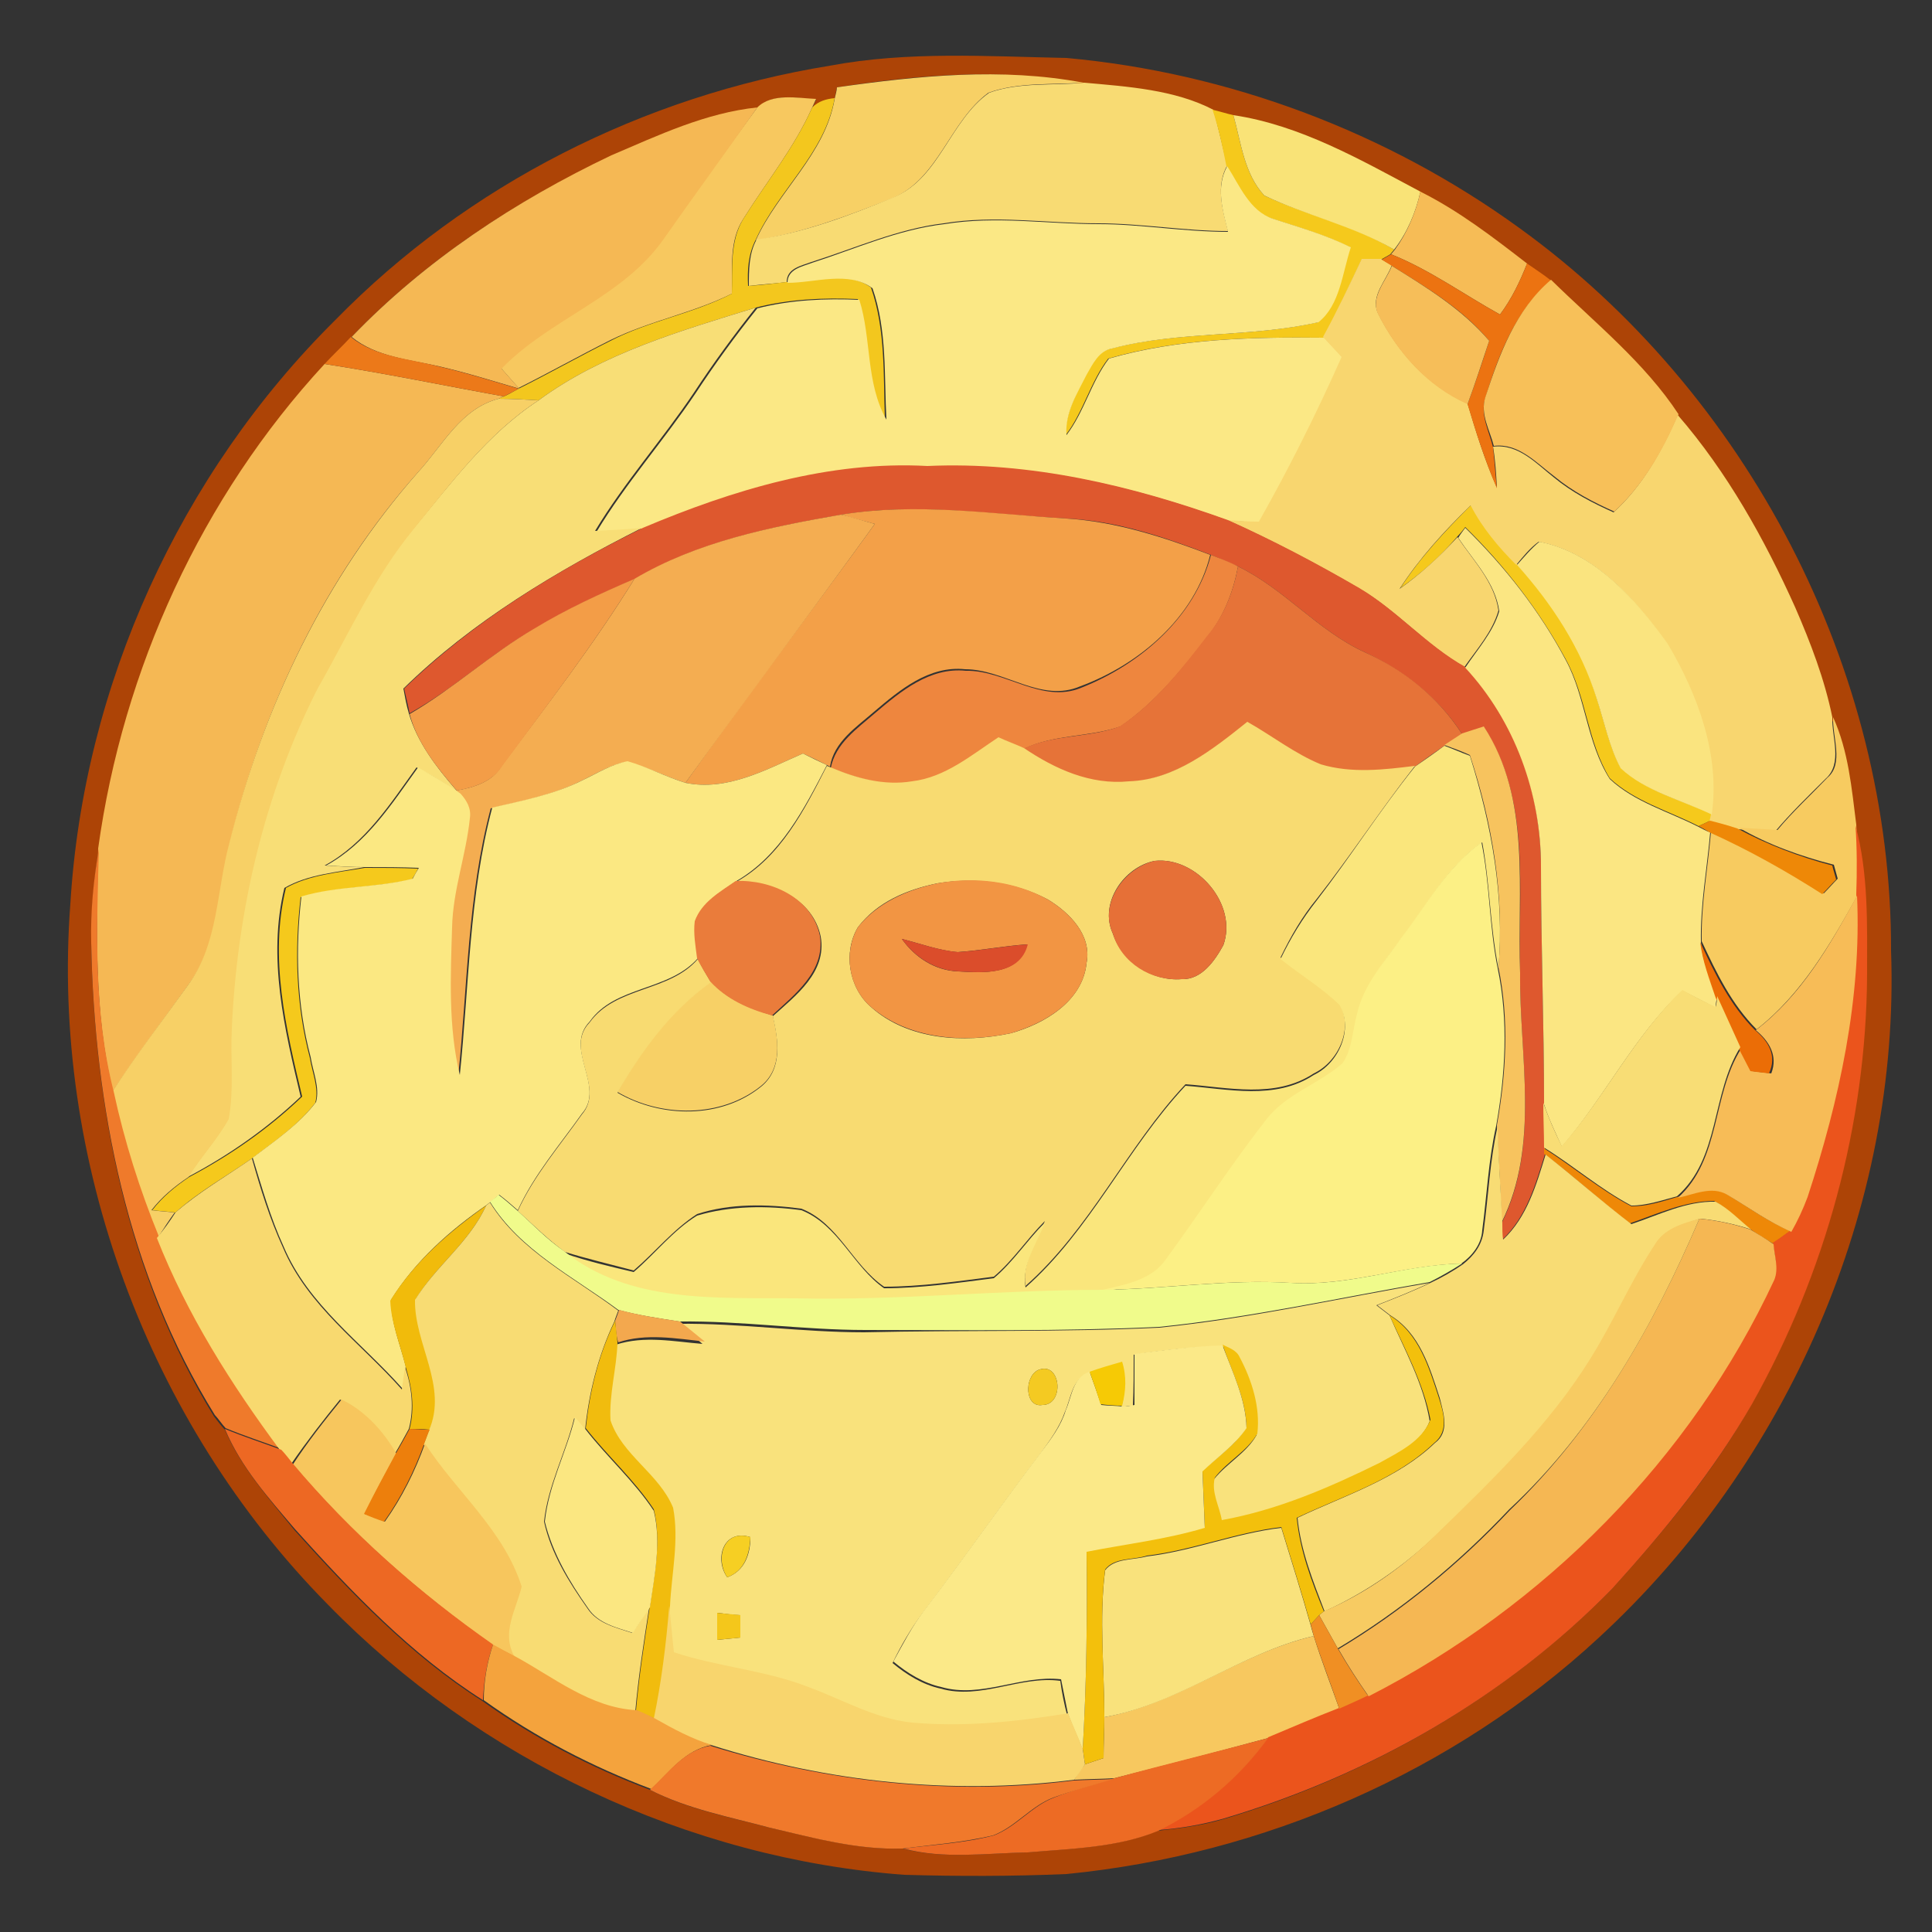 <?xml version="1.0" encoding="utf-8"?>
<!-- Generator: Adobe Illustrator 26.0.3, SVG Export Plug-In . SVG Version: 6.00 Build 0)  -->
<svg version="1.1" id="Layer_1" xmlns="http://www.w3.org/2000/svg" xmlns:xlink="http://www.w3.org/1999/xlink" x="0px" y="0px"
	 viewBox="0 0 250 250" style="enable-background:new 0 0 250 250;" xml:space="preserve">
<rect x="0" y="0" width="250" height="250" fill="#333333" stroke="none"/>
<style type="text/css">
	.st0{fill:#AD4406;}
	.st1{fill:#F7D065;}
	.st2{fill:#F8DB73;}
	.st3{fill:#F7C85F;}
	.st4{fill:#F3C71E;}
	.st5{fill:#F5B854;}
	.st6{fill:#F5C91C;}
	.st7{fill:#F9E377;}
	.st8{fill:#FBE885;}
	.st9{fill:#F6BC56;}
	.st10{fill:#F8D66F;}
	.st11{fill:#EC7311;}
	.st12{fill:#F6BE59;}
	.st13{fill:#F7C059;}
	.st14{fill:#F8DE76;}
	.st15{fill:#EC7919;}
	.st16{fill:#F7D066;}
	.st17{fill:#DE582E;}
	.st18{fill:#F3A048;}
	.st19{fill:#F4AD51;}
	.st20{fill:#FBE682;}
	.st21{fill:#FAE47F;}
	.st22{fill:#EE863E;}
	.st23{fill:#E67338;}
	.st24{fill:#F39D47;}
	.st25{fill:#F8DB71;}
	.st26{fill:#F7CB60;}
	.st27{fill:#F7C35E;}
	.st28{fill:#FBE882;}
	.st29{fill:#FAE67C;}
	.st30{fill:#EE8807;}
	.st31{fill:#EB541C;}
	.st32{fill:#FCF085;}
	.st33{fill:#EF7A2B;}
	.st34{fill:#E67037;}
	.st35{fill:#EA7C3B;}
	.st36{fill:#F29543;}
	.st37{fill:#F7BC57;}
	.st38{fill:#DB4D2B;}
	.st39{fill:#EB6D06;}
	.st40{fill:#F8DD75;}
	.st41{fill:#F8DC74;}
	.st42{fill:#F8D96F;}
	.st43{fill:#F0FB8B;}
	.st44{fill:#F1BB0B;}
	.st45{fill:#F8DC73;}
	.st46{fill:#F5B753;}
	.st47{fill:#F7CB62;}
	.st48{fill:#F9E27C;}
	.st49{fill:#F3A84E;}
	.st50{fill:#F3C00C;}
	.st51{fill:#F1BC0E;}
	.st52{fill:#FBE988;}
	.st53{fill:#F6CA05;}
	.st54{fill:#F4CA22;}
	.st55{fill:#F7C65D;}
	.st56{fill:#FBE781;}
	.st57{fill:#ED7F0C;}
	.st58{fill:#ED6823;}
	.st59{fill:#F6CF23;}
	.st60{fill:#F8D56D;}
	.st61{fill:#F4C71B;}
	.st62{fill:#F08F23;}
	.st63{fill:#F4A33D;}
	.st64{fill:#ED6B24;}
	.st65{fill:#F0792B;}
</style>
<g id="_x23_ad4406ff">
	<path class="st0" d="M107.4,8.5c10.1-1.9,20.4-1.2,30.6-1c21,1.9,41.5,9.6,58.6,22c29.5,21.3,48.2,57.1,48.1,93.5
		c1.2,33.3-13.4,66.4-37.8,88.9c-18.8,17.4-43.4,28.1-68.9,30.6c-7,0.3-14,0.3-21,0.1c-28-2.1-55-14.9-74.6-35
		C19.1,184,6.6,150.1,9.1,117c1.7-28.3,14.2-55.7,34.3-75.6C60.5,23.9,83.3,12.4,107.4,8.5 M108.3,11.3c-0.1,0.4-0.2,1.1-0.3,1.5
		c-1.1,0.1-2.1,0.4-2.9,1.2l0.5-1.1c-2.5-0.2-5.7-0.9-7.6,1.1c-6.6,0.8-12.8,3.7-18.9,6.2C66.7,26,55,33.7,45.5,43.6
		c-1.1,1.2-2.3,2.3-3.4,3.5c-15.9,17.2-26.1,39.5-29.3,62.8c-0.7,4-1,8.1-1,12.2c0.4,21.3,4.7,43,15.9,61.2c0.3,0.4,1,1.3,1.4,1.7
		c2.1,4.9,5.7,8.9,9,13c7.3,8.1,15,16.2,24.3,22.1c6.7,4.8,14,8.6,21.7,11.5c4.8,2.5,10.2,3.5,15.5,4.9c5.7,1.3,11.4,2.9,17.2,2.7
		c5.2,1.4,10.8,0.6,16.1,0.5c5.6-0.5,11.6-0.6,16.9-2.8c2.9-0.3,5.8-0.7,8.5-1.5c18.8-5.6,36.4-15.7,50.2-29.7
		c6.7-7.4,13.2-15.2,18.1-23.9c9.5-16.9,14.8-36.2,14.9-55.6c0-6.4,0.1-13-1.5-19.3c-0.6-4.7-1-9.6-3-13.9
		c-0.9-4.9-2.7-9.6-4.8-14.2c-4-8.9-8.8-17.5-15.2-24.9c-4.4-6.7-10.8-11.8-16.5-17.4c-1-0.7-2.1-1.5-3.1-2.2
		c-4.4-3.4-8.8-6.8-13.8-9.3c-7.6-4.1-15.5-8.6-24.2-9.9c-0.9-0.2-1.8-0.4-2.7-0.7c-5-2.6-11.1-3-16.7-3.5
		C129.7,8.7,118.8,9.7,108.3,11.3z"/>
</g>
<g id="_x23_f7d065ff">
	<path class="st1" d="M108.3,11.3c10.5-1.5,21.3-2.6,31.9-0.6c-4.1,0.3-8.4-0.1-12.3,1.3c-5,3.7-6.4,11-12.3,13.6
		c-5.8,2.3-11.6,4.5-17.8,5.5c2.9-6.4,9-11.2,10.2-18.3C108.1,12.4,108.3,11.6,108.3,11.3z"/>
</g>
<g id="_x23_f8db73ff">
	<path class="st2" d="M128,12c3.9-1.4,8.2-0.9,12.3-1.3c5.6,0.5,11.7,0.9,16.7,3.5c0.7,2.4,1.2,4.8,1.8,7.2
		c-1.5,2.7-0.6,5.7,0.1,8.5c-5.6,0-11.2-1-16.8-1c-6.7,0-13.4-1.1-20,0c-5.9,0.7-11.4,3.2-17.1,5c-1.3,0.5-3.2,0.8-3.2,2.6
		c-1.6,0.2-3.3,0.3-4.9,0.5c0-2,0-4.2,1-6c6.2-0.9,12-3.1,17.8-5.5C121.6,23,122.9,15.6,128,12z"/>
</g>
<g id="_x23_f7c85fff">
	<path class="st3" d="M98,13.9c1.9-1.9,5.2-1.2,7.6-1.1l-0.5,1.1c-2.3,5.2-5.9,9.6-8.9,14.4c-1.9,2.9-1.4,6.4-1.5,9.7
		C89.7,40.5,84.1,41.5,79,44c-4,2-7.9,4.2-11.9,6.2c-0.8-0.9-1.5-1.7-2.3-2.6c6.3-6.5,15.7-9.2,21-16.8C89.8,25.2,93.9,19.5,98,13.9
		z"/>
	<path class="st3" d="M142.9,222.2c9.7-1.8,17.6-8.3,27.1-10.5c1,3.2,2.2,6.3,3.3,9.4c-3.1,1.3-6.2,2.5-9.2,3.8
		c-6.6,1.8-13.2,3.5-19.9,5.2c-1.7,0.1-3.5,0.1-5.2,0.2c0.3-0.5,1-1.5,1.4-2c0.6-0.2,1.8-0.6,2.4-0.8
		C142.8,225.7,142.9,223.9,142.9,222.2z"/>
</g>
<g id="_x23_f3c71eff">
	<path class="st4" d="M105.1,13.9c0.8-0.8,1.8-1.1,2.9-1.2c-1.2,7.1-7.3,11.9-10.2,18.3c-1,1.9-1.1,4-1,6c1.6-0.1,3.3-0.3,4.9-0.5
		c3.6,0,7.9-1.6,11,0.7c1.9,5.4,1.6,11.3,1.8,17c-2.7-4.7-1.9-10.4-3.5-15.5c-4.4-0.2-8.9,0-13.2,1.1c-9.7,3-19.8,5.9-28.1,12
		c-1.7-0.1-3.5-0.2-5.2-0.2l0.7-0.3c0.5-0.2,1.5-0.8,1.9-1c4-2,7.9-4.2,11.9-6.2c5-2.6,10.7-3.5,15.7-6.1c0.1-3.2-0.3-6.8,1.5-9.7
		C99.2,23.5,102.8,19.1,105.1,13.9z"/>
</g>
<g id="_x23_f5b854ff">
	<path class="st5" d="M79.1,20.1c6.1-2.6,12.2-5.5,18.9-6.2c-4,5.7-8.1,11.3-12.1,17c-5.3,7.6-14.7,10.3-21,16.8
		c0.8,0.9,1.5,1.7,2.3,2.6c-3.4-1-6.9-2.1-10.4-2.9c-3.9-0.9-8.1-1.2-11.3-3.8C55,33.7,66.7,26,79.1,20.1z"/>
	<path class="st5" d="M42,47.1c7.8,1.2,15.5,2.8,23.2,4.2l-0.7,0.3c-4.9,1.3-7.2,6-10.4,9.5c-12,13.5-20,30.3-24.3,47.8
		c-1.7,6.2-1.4,13.2-5.4,18.5c-3.3,4.6-6.7,9.1-9.8,13.8c-2.5-10.3-2.1-21-1.9-31.4C15.9,86.6,26.1,64.3,42,47.1z"/>
</g>
<g id="_x23_f5c91cff">
	<path class="st6" d="M156.9,14.2c0.9,0.2,1.8,0.5,2.7,0.7c1,3.6,1.4,7.6,4,10.4c5.5,2.6,11.6,3.8,16.8,7l-0.5,0.6
		c-0.3,0.2-0.9,0.5-1.2,0.7c-0.8,0-1.7,0-2.5,0c-1.6,3.4-3.2,6.8-4.9,10.1c-9.3-0.1-18.9,0.1-27.9,2.7c-2.3,3-3.2,6.9-5.5,9.9
		c-0.1-2.8,1.4-5.4,2.6-7.8c0.8-1.4,1.6-3.1,3.3-3.4c8.7-2.3,18-1.4,26.7-3.4c2.8-2.3,3.1-6.4,4.2-9.7c-3.2-1.6-6.7-2.6-10.1-3.7
		c-3.1-1-4.4-4.3-5.9-6.8C158.2,19,157.7,16.6,156.9,14.2z"/>
	<path class="st6" d="M181.2,76.1c2.6-4,5.8-7.4,9.2-10.8c1.5,2.9,3.6,5.4,5.9,7.7c4.6,5,8.4,10.8,10.3,17.3c1,3,1.6,6.2,3.1,9
		c3.3,3.1,7.8,4.2,11.8,6l-0.2,0.9c-0.4,0.2-1.1,0.5-1.5,0.7c-3.9-2-8.3-3.2-11.5-6.2c-2.9-4.7-3-10.5-5.7-15.4
		c-3.4-6.3-7.9-12.1-13-17.1c-0.2,0.3-0.7,0.9-1,1.2C186.4,72,183.9,74.2,181.2,76.1z"/>
	<path class="st6" d="M47.2,112.3c2.3,0,4.6,0,6.9,0.1c-0.2,0.4-0.6,1.1-0.8,1.4c-4.7,1.1-9.7,0.9-14.4,2.3
		c-0.8,6.9-0.6,14,1.2,20.8c0.3,1.9,1.2,3.9,0.7,5.8c-2.2,2.9-5.3,5-8.2,7.2c-3.3,2.3-6.9,4.3-9.9,7c-0.7-0.1-2.2-0.2-3-0.3
		c1.3-1.7,3-3.1,4.8-4.3c5.3-2.8,10.2-6.2,14.6-10.4c-2.1-8.8-4.3-18-2.1-27C40,113.2,43.8,112.9,47.2,112.3z"/>
</g>
<g id="_x23_f9e377ff">
	<path class="st7" d="M159.6,14.9c8.7,1.3,16.5,5.8,24.2,9.9c-0.6,2.7-1.7,5.3-3.4,7.5c-5.3-3.1-11.4-4.4-16.8-7
		C161,22.5,160.6,18.5,159.6,14.9z"/>
</g>
<g id="_x23_fbe885ff">
	<path class="st8" d="M158.9,30c-0.7-2.8-1.6-5.8-0.1-8.5c1.6,2.5,2.9,5.8,5.9,6.8c3.4,1.1,6.9,2.1,10.1,3.7
		c-1.1,3.3-1.4,7.5-4.2,9.7c-8.8,2-18,1.1-26.7,3.4c-1.7,0.3-2.5,2-3.3,3.4c-1.2,2.4-2.8,4.9-2.6,7.8c2.3-3,3.2-6.9,5.5-9.9
		c9-2.6,18.6-2.8,27.9-2.7c0.8,0.9,1.6,1.7,2.4,2.6c-3.3,7.2-6.8,14.4-10.7,21.3c-1.4-0.1-2.7-0.1-4.1-0.2
		c-12.4-4.5-25.6-7.6-38.9-7c-12.8-0.7-25.2,3.1-36.8,8c-2,0.2-4.1,0.3-6.1,0.4c3.8-6.3,8.7-11.8,12.8-17.9c2.5-3.8,5.2-7.5,8-11
		c4.3-1.1,8.8-1.3,13.2-1.1c1.6,5.1,0.8,10.7,3.5,15.5c-0.3-5.6,0.1-11.6-1.8-17c-3.1-2.3-7.4-0.7-11-0.7c0-1.8,1.9-2.1,3.2-2.6
		c5.6-1.8,11.1-4.3,17.1-5c6.7-1.1,13.3,0,20,0C147.6,29,153.2,30,158.9,30z"/>
</g>
<g id="_x23_f6bc56ff">
	<path class="st9" d="M183.8,24.8c5,2.5,9.4,5.9,13.8,9.3c-0.9,2.3-2,4.6-3.5,6.6c-4.7-2.6-9.1-5.8-14.1-7.8l0.5-0.6
		C182.1,30.1,183.2,27.5,183.8,24.8z"/>
</g>
<g id="_x23_f8d66fff">
	<path class="st10" d="M176.2,33.5c0.8,0,1.7,0,2.5,0c0.3,0.2,1,0.6,1.4,0.8c-0.7,2-2.8,4-1.8,6.2c2.5,5,6.4,9.4,11.6,11.7
		c1.1,3.7,2.2,7.3,3.8,10.9c-0.1-1.8-0.2-3.5-0.5-5.3c3.3-0.4,5.6,2.2,7.9,4c2.3,1.9,5,3.3,7.7,4.5c3.8-3.5,6.2-7.9,8.3-12.6
		c6.4,7.4,11.2,16,15.2,24.9c2,4.6,3.8,9.3,4.8,14.2c-0.1,2.6,1.4,6-0.9,8c-2.2,2.2-4.5,4.4-6.5,6.8c-1.7-0.1-3.3-0.2-5-0.3
		c-1.2-0.4-2.3-0.7-3.5-1l0.2-0.9c1-7.8-1.9-15.5-5.7-22.1c-4.1-5.7-9.3-11.8-16.6-13.2c-1.1,0.8-2,1.9-2.9,3
		c-2.3-2.3-4.4-4.8-5.9-7.7c-3.4,3.3-6.6,6.8-9.2,10.8c2.7-1.9,5.2-4.2,7.5-6.7c2,3,4.8,5.8,5.3,9.5c-0.8,2.8-2.8,5-4.4,7.3
		c-5-2.8-8.7-7.3-13.7-10.2c-5.5-3.2-11.2-6.2-17-8.8c1.4,0.1,2.7,0.2,4.1,0.2c3.9-6.9,7.5-14.1,10.7-21.3c-0.8-0.9-1.6-1.7-2.4-2.6
		C173,40.3,174.6,36.9,176.2,33.5z"/>
</g>
<g id="_x23_ec7311ff">
	<path class="st11" d="M178.8,33.6c0.3-0.2,0.9-0.5,1.2-0.7c5,2,9.4,5.2,14.1,7.8c1.5-2,2.6-4.3,3.5-6.6c1,0.7,2.1,1.4,3.1,2.2
		c-4.6,3.9-6.8,9.6-8.5,15.2c-0.7,2.2,0.5,4.3,1,6.4c0.2,1.8,0.3,3.5,0.5,5.3c-1.5-3.5-2.7-7.2-3.8-10.9c1-2.7,1.9-5.4,2.8-8.2
		c-3.4-4.1-8.1-6.9-12.6-9.7C179.8,34.2,179.1,33.8,178.8,33.6z"/>
</g>
<g id="_x23_f6be59ff">
	<path class="st12" d="M180.1,34.4c4.5,2.8,9.1,5.6,12.6,9.7c-0.9,2.7-1.8,5.5-2.8,8.2c-5.2-2.3-9.1-6.7-11.6-11.7
		C177.3,38.4,179.4,36.3,180.1,34.4z"/>
</g>
<g id="_x23_f7c059ff">
	<path class="st13" d="M192.2,51.4c1.8-5.5,3.9-11.3,8.5-15.2c5.7,5.6,12.1,10.7,16.5,17.4c-2,4.6-4.5,9.1-8.3,12.6
		c-2.7-1.2-5.4-2.6-7.7-4.5c-2.4-1.8-4.7-4.4-7.9-4C192.8,55.7,191.5,53.6,192.2,51.4z"/>
</g>
<g id="_x23_f8de76ff">
	<path class="st14" d="M69.7,51.8c8.3-6.1,18.4-9,28.1-12c-2.8,3.5-5.5,7.2-8,11c-4.1,6.1-9,11.6-12.8,17.9c2-0.1,4.1-0.2,6.1-0.4
		c-11.1,5.6-22,12.1-30.9,20.8c0.2,1.1,0.4,2.2,0.7,3.2c1.1,3.8,3.6,7,6.1,9.9l0.4,0.5c-1.7-1.3-3.6-2.4-5.5-3.4
		c-3.4,4.7-6.6,9.8-11.9,12.7c1.7,0.1,3.4,0.2,5.1,0.2c-3.5,0.7-7.2,0.9-10.3,2.7c-2.2,9,0,18.2,2.1,27c-4.3,4.1-9.3,7.6-14.6,10.4
		c1.6-2.6,3.7-4.8,5.2-7.5c0.7-3.9,0.2-7.9,0.4-11.8c0.6-15.2,4.2-30.3,11.1-43.9c3.9-7,7.2-14.4,12.4-20.6
		C58.4,62.5,63.1,56.1,69.7,51.8z"/>
</g>
<g id="_x23_ec7919ff">
	<path class="st15" d="M42,47.1c1.1-1.2,2.3-2.3,3.4-3.5c3.2,2.6,7.5,2.8,11.3,3.8c3.5,0.8,7,1.9,10.4,2.9c-0.5,0.3-1.5,0.8-1.9,1
		C57.5,49.9,49.8,48.3,42,47.1z"/>
</g>
<g id="_x23_f7d066ff">
	<path class="st16" d="M54.1,61.1c3.2-3.5,5.5-8.2,10.4-9.5c1.7,0,3.5,0.1,5.2,0.2c-6.6,4.3-11.3,10.7-16.2,16.7
		c-5.1,6.2-8.4,13.6-12.4,20.6c-6.9,13.6-10.4,28.7-11.1,43.9c-0.2,3.9,0.3,7.9-0.4,11.8c-1.5,2.7-3.6,4.9-5.2,7.5
		c-1.8,1.2-3.5,2.6-4.8,4.3c0.7,0.1,2.2,0.2,3,0.3c-0.8,1.1-1.5,2.2-2.2,3.3c-2.5-6.1-4.5-12.5-5.9-18.9c3.1-4.8,6.5-9.2,9.8-13.8
		c4-5.4,3.7-12.3,5.4-18.5C34.1,91.4,42.1,74.7,54.1,61.1z"/>
	<path class="st16" d="M92,127c2.1,2.3,5,3.5,8,4.4c0.7,3.1,1.3,6.8-1.5,9.1c-5.2,4.2-13,4.1-18.6,0.8C83,135.8,86.8,130.7,92,127z"
		/>
</g>
<g id="_x23_de582eff">
	<path class="st17" d="M83.2,68.3c11.6-4.9,24.1-8.7,36.8-8c13.3-0.6,26.4,2.5,38.9,7c5.8,2.6,11.5,5.6,17,8.8
		c4.9,2.9,8.7,7.4,13.7,10.2c6.5,6.9,9.8,16.3,9.8,25.7c0,10.3,0.4,20.5,0.4,30.8c0,1.9,0.1,3.9,0.1,5.8l0,0.8
		c-1.2,3.9-2.4,8.1-5.5,11c0-0.5,0-1.6-0.1-2.1c5-10.1,2.3-21.5,2.4-32.3c-0.3-10.7,1.5-22.4-4.7-31.9c-0.9,0.3-1.9,0.6-2.8,0.9
		c-3-4.7-7.5-8.2-12.6-10.6c-6.1-2.8-10.4-8.2-16.4-11.1c-1.2-0.5-2.3-1-3.5-1.5c-6-2.3-12.2-4.4-18.6-4.7
		c-9.7-0.5-19.5-2.1-29.2-0.5c-9.2,1.6-18.6,3.5-26.7,8.3c-4.4,1.9-8.8,3.9-12.9,6.4c-5.7,3.2-10.5,7.8-16.3,11
		c-0.2-1.1-0.5-2.2-0.7-3.2C61.2,80.4,72.1,73.8,83.2,68.3z"/>
</g>
<g id="_x23_f3a048ff">
	<path class="st18" d="M108.8,66.6c9.7-1.6,19.5-0.1,29.2,0.5c6.4,0.4,12.6,2.4,18.6,4.7c-2,8.1-9.2,14.2-16.8,17
		c-5.1,2.2-9.8-2.2-14.9-2.2c-4.7-0.5-8.5,2.7-11.8,5.5c-2.3,2-5.2,3.9-5.7,7.1L107,99c-1-0.5-2-1-3.1-1.5
		c-4.8,2.1-9.8,4.9-15.2,3.8c8-11.3,16.4-22.3,24.5-33.5C111.7,67.4,110.3,67,108.8,66.6z"/>
</g>
<g id="_x23_f4ad51ff">
	<path class="st19" d="M82.1,74.9c8.1-4.8,17.5-6.7,26.7-8.3c1.5,0.3,2.9,0.8,4.4,1.2c-8.1,11.2-16.4,22.3-24.5,33.5
		c-2.6-0.8-5-2.1-7.7-2.7c-2.1,0.4-4,1.6-5.9,2.5c-3.6,1.8-7.7,2.6-11.6,3.5c-3,11.3-3,23-4.2,34.6c-1.5-6.3-1.2-12.8-1-19.1
		c0.2-4.8,1.9-9.3,2.3-14.1c0.2-1.2-0.4-2.3-1.2-3.2l-0.4-0.5c2.3-0.4,4.7-1.1,5.9-3.2C70.9,91.1,76.9,83.3,82.1,74.9z"/>
</g>
<g id="_x23_fbe682ff">
	<path class="st20" d="M189.6,68.3c5.1,5,9.6,10.7,13,17.1c2.6,4.8,2.7,10.7,5.7,15.4c3.2,3,7.6,4.2,11.5,6.2
		c0.4,0.2,1.1,0.6,1.5,0.7c-0.4,4.7-1.3,9.4-1.2,14.2c0.2,2.5,1.2,4.8,2.1,7.1c-0.1,0.4-0.2,1-0.2,1.4c-1.4-0.7-2.9-1.5-4.3-2.2
		c-6.2,5.8-10,13.7-15.6,20.2c-0.8-1.8-1.7-3.6-2.3-5.5c0-10.3-0.4-20.5-0.4-30.8c0-9.4-3.4-18.8-9.8-25.7c1.6-2.4,3.6-4.6,4.4-7.3
		c-0.5-3.7-3.3-6.5-5.3-9.5C188.9,69.2,189.4,68.6,189.6,68.3z"/>
</g>
<g id="_x23_fae47fff">
	<path class="st21" d="M196.3,73.1c0.9-1,1.8-2.1,2.9-3c7.2,1.4,12.5,7.5,16.6,13.2c3.9,6.6,6.8,14.4,5.7,22.1c-4-1.9-8.6-3-11.8-6
		c-1.5-2.8-2.1-6-3.1-9C204.6,83.9,200.8,78.1,196.3,73.1z"/>
</g>
<g id="_x23_ee863eff">
	<path class="st22" d="M156.7,71.8c1.2,0.5,2.4,0.9,3.5,1.5c-0.6,3.2-1.8,6.4-3.9,9c-3.3,4.3-6.8,8.6-11.3,11.7
		c-4,1.4-8.6,1-12.5,2.9c-1.1-0.5-2.2-1-3.3-1.4c-3.5,2.3-6.9,5.2-11.2,5.7c-3.6,0.6-7.2-0.5-10.5-1.8c0.6-3.2,3.4-5.1,5.7-7.1
		c3.3-2.8,7.1-6,11.8-5.5c5.1-0.1,9.8,4.3,14.9,2.2C147.5,86,154.6,79.9,156.7,71.8z"/>
</g>
<g id="_x23_e67338ff">
	<path class="st23" d="M160.2,73.3c6,2.9,10.3,8.3,16.4,11.1c5.1,2.3,9.5,5.8,12.6,10.6c-0.8,0.5-1.5,1-2.3,1.5
		c-1.3,0.9-2.6,1.8-3.8,2.7c-4,0.5-8.3,1.1-12.2-0.2c-3.4-1.4-6.3-3.7-9.5-5.5c-4.5,3.6-9.4,7.4-15.4,7.7c-4.9,0.5-9.6-1.6-13.6-4.3
		c3.9-1.9,8.5-1.4,12.5-2.9c4.5-3,8-7.4,11.3-11.7C158.4,79.7,159.6,76.5,160.2,73.3z"/>
</g>
<g id="_x23_f39d47ff">
	<path class="st24" d="M69.2,81.3c4.1-2.5,8.5-4.5,12.9-6.4c-5.2,8.4-11.2,16.2-17.1,24.2c-1.3,2.1-3.7,2.8-5.9,3.2
		c-2.5-2.9-5.1-6.1-6.1-9.9C58.7,89.1,63.5,84.6,69.2,81.3z"/>
</g>
<g id="_x23_f8db71ff">
	<path class="st25" d="M161.4,93.4c3.2,1.8,6.1,4.1,9.5,5.5c4,1.2,8.2,0.7,12.2,0.2c-4.4,5.6-8.3,11.6-12.7,17.2
		c-1.9,2.3-3.4,4.9-4.7,7.6c2.5,2,5.3,3.6,7.6,5.9c1.9,3.2-0.1,7.6-3.3,9.1c-5,3.3-11.1,1.8-16.6,1.4c-7.6,8.1-12.3,18.7-20.7,26.1
		c-0.5-3.1,1.5-5.7,2.5-8.4c-2.3,2.3-4.1,5.1-6.6,7.2c-4.7,0.6-9.5,1.3-14.2,1.3c-4.1-2.8-5.9-8.2-10.7-10.1
		c-4.5-0.6-9.2-0.7-13.5,0.7c-3.1,2-5.4,4.9-8.2,7.3c-3-0.8-6-1.5-8.9-2.4c-2.2-1.6-4.1-3.5-6.1-5.3c2.1-4.6,5.4-8.4,8.3-12.5
		c3.1-3.6-2.4-8.4,1-11.9c3.4-4.7,10.3-3.9,14-8.2c0.5,1,1.1,2,1.7,3c-5.2,3.7-9,8.9-12.1,14.3c5.7,3.3,13.4,3.4,18.6-0.8
		c2.8-2.3,2.2-6,1.5-9.1c3-2.7,7-5.7,6.2-10.3c-1-4.9-6.3-7.2-10.9-7.1c5.7-3.2,8.8-9.3,11.7-15l0.5,0.2c3.3,1.4,6.9,2.4,10.5,1.8
		c4.3-0.5,7.7-3.4,11.2-5.7c1.1,0.5,2.2,0.9,3.3,1.4c4,2.7,8.6,4.8,13.6,4.3C152,100.9,156.9,97,161.4,93.4 M149.4,111.4
		c-4,0.8-7.2,5.5-5.4,9.4c1.2,3.7,5.1,6.2,8.9,5.9c2.6,0.1,4.3-2.4,5.4-4.4C160.2,117,154.8,110.8,149.4,111.4 M121.3,114.3
		c-3.9,0.8-7.8,2.4-10.3,5.7c-1.9,3.2-1.2,7.8,1.7,10.3c4.8,4.3,12,4.7,18.1,3.4c4.3-1.2,9.3-4.1,9.8-9.1c0.7-3.6-2.2-6.5-5-8.2
		C131.3,114.1,126.1,113.5,121.3,114.3z"/>
</g>
<g id="_x23_f7cb60ff">
	<path class="st26" d="M237.2,92.8c2,4.4,2.4,9.2,3,13.9c0.2,3,0.2,6.1,0.2,9.1c-3.5,6.3-7.3,12.9-13.1,17.4
		c-3.2-3.2-5.2-7.3-7.1-11.4c-0.1-4.8,0.8-9.5,1.2-14.2c5.1,2.3,9.9,5.1,14.6,8c0.6-0.6,1.2-1.3,1.8-1.9c-0.1-0.4-0.4-1.4-0.5-1.8
		c-4.3-1.1-8.5-2.6-12.3-4.8c1.7,0.1,3.3,0.2,5,0.3c2-2.4,4.3-4.5,6.5-6.8C238.6,98.8,237.1,95.4,237.2,92.8z"/>
</g>
<g id="_x23_f7c35eff">
	<path class="st27" d="M189.2,94.9c0.9-0.3,1.9-0.6,2.8-0.9c6.2,9.5,4.3,21.2,4.7,31.9c-0.1,10.8,2.6,22.2-2.4,32.3
		c-0.1-4.2-0.4-8.4-0.6-12.6c1.2-6.7,1.6-13.7,0.2-20.4c0.8-9.3-0.8-18.7-3.7-27.5c-1.1-0.5-2.2-0.9-3.3-1.3
		C187.7,95.9,188.4,95.4,189.2,94.9z"/>
</g>
<g id="_x23_fbe882ff">
	<path class="st28" d="M88.7,101.3c5.4,1.1,10.4-1.7,15.2-3.8c1,0.5,2,1,3.1,1.5c-2.9,5.6-6,11.7-11.7,15c-2,1.4-4.4,2.7-5.3,5.2
		c-0.2,1.6,0.1,3.2,0.3,4.8c-3.8,4.3-10.7,3.5-14,8.2c-3.4,3.5,2.1,8.4-1,11.9c-2.9,4.1-6.2,7.9-8.3,12.5c-0.8-0.7-1.6-1.4-2.4-2
		c-0.3,0.2-0.8,0.7-1.1,0.9l-0.5,0.4c-4.8,3.3-9.3,7.3-12.4,12.3c0,3,1.2,5.8,1.9,8.6c-0.1,0.7-0.3,2.2-0.4,2.9
		c-5.3-6-12.2-10.8-15.4-18.4c-1.7-3.7-2.8-7.6-4-11.5c2.9-2.2,6-4.3,8.2-7.2c0.5-1.9-0.4-3.9-0.7-5.8c-1.8-6.8-2-13.9-1.2-20.8
		c4.7-1.4,9.7-1.1,14.4-2.3c0.2-0.4,0.6-1.1,0.8-1.4c-2.3-0.1-4.6-0.1-6.9-0.1c-1.7,0-3.4-0.1-5.1-0.2c5.3-2.9,8.5-8,11.9-12.7
		c1.9,1.1,3.7,2.1,5.5,3.4c0.8,0.9,1.4,1.9,1.2,3.2c-0.5,4.8-2.2,9.3-2.3,14.1c-0.2,6.4-0.5,12.9,1,19.1c1.2-11.5,1.2-23.3,4.2-34.6
		c3.9-0.9,8-1.7,11.6-3.5c1.9-0.9,3.8-2.1,5.9-2.5C83.7,99.2,86.1,100.5,88.7,101.3z"/>
</g>
<g id="_x23_fae67cff">
	<path class="st29" d="M183.1,99.2c1.3-0.9,2.6-1.8,3.8-2.7c1.1,0.4,2.2,0.9,3.3,1.3c2.8,8.9,4.5,18.2,3.7,27.5
		c-1.1-5.4-1.1-10.9-2.1-16.3c-4.5,3.1-7.1,8.1-10.4,12.4c-2.3,3.1-4.9,6.2-5.6,10.1c-0.7,2.1-0.7,4.5-1.9,6.4
		c-3.1,2.7-7.2,3.9-9.8,7.2c-4.6,5.8-8.6,12.1-13,18.1c-1.8,2.7-5.3,3.2-8.2,4c-13.3,0-26.5,1.5-39.8,1.1c-10.2-0.2-21.6,0.6-30-6.1
		c2.9,1,5.9,1.7,8.9,2.4c2.8-2.4,5.1-5.4,8.2-7.3c4.3-1.3,9.1-1.3,13.5-0.7c4.8,1.9,6.7,7.3,10.7,10.1c4.7,0,9.5-0.7,14.2-1.3
		c2.5-2.1,4.3-4.9,6.6-7.2c-1,2.7-3,5.3-2.5,8.4c8.4-7.4,13.1-18,20.7-26.1c5.5,0.4,11.6,1.9,16.6-1.4c3.2-1.5,5.2-5.9,3.3-9.1
		c-2.3-2.2-5.1-3.9-7.6-5.9c1.3-2.7,2.8-5.2,4.7-7.6C174.8,110.8,178.6,104.8,183.1,99.2z"/>
</g>
<g id="_x23_ee8807ff">
	<path class="st30" d="M219.8,106.9c0.4-0.2,1.1-0.5,1.5-0.7c1.2,0.3,2.3,0.6,3.5,1c3.9,2.1,8.1,3.7,12.3,4.8
		c0.1,0.5,0.4,1.4,0.5,1.8c-0.6,0.6-1.2,1.3-1.8,1.9c-4.7-3-9.5-5.7-14.6-8C220.9,107.5,220.2,107.1,219.8,106.9z"/>
	<path class="st30" d="M199.8,148.6c3.8,2.4,7.3,5.4,11.3,7.5c2,0,3.9-0.6,5.9-1.2c2.1-0.4,4.4-1.7,6.4-0.4c2.8,1.7,5.4,3.6,8.3,4.8
		c-0.8,0.5-1.5,1.1-2.3,1.6c-1-0.6-2-1.2-3-1.9c-1.5-1.2-2.9-2.6-4.6-3.6c-3.8,0-7.4,1.7-10.9,2.9c-3.8-2.9-7.3-6.1-11.1-9
		L199.8,148.6z"/>
</g>
<g id="_x23_eb541cff">
	<path class="st31" d="M240.1,106.8c1.7,6.3,1.5,12.8,1.5,19.3c-0.1,19.4-5.4,38.7-14.9,55.6c-5,8.7-11.4,16.5-18.1,23.9
		c-13.8,14.1-31.4,24.1-50.2,29.7c-2.8,0.8-5.7,1.3-8.5,1.5c5.7-2.8,10.5-6.9,14.2-12c3.1-1.3,6.1-2.6,9.2-3.8
		c1.2-0.5,2.5-1.1,3.7-1.7c22.8-11.6,41.8-30.7,52.5-53.9c0.6-1.5,0.1-3.1-0.1-4.6c0.8-0.5,1.5-1,2.3-1.6c0.8-1.4,1.6-2.9,2.1-4.5
		c4.1-12.6,7-25.7,6.4-39C240.3,112.8,240.3,109.8,240.1,106.8z"/>
</g>
<g id="_x23_fcf085ff">
	<path class="st32" d="M181.3,121.4c3.3-4.3,5.9-9.2,10.4-12.4c1.1,5.4,1,10.9,2.1,16.3c1.4,6.7,1,13.7-0.2,20.4
		c-1,4.4-1.2,9-1.8,13.5c-0.1,1.8-1.3,3.3-2.7,4.3c-7.5,0.2-14.7,3-22.2,2.5c-8.1-0.5-16.1,0.8-24.2,0.9c3-0.7,6.4-1.3,8.2-4
		c4.4-6,8.4-12.2,13-18.1c2.6-3.3,6.7-4.5,9.8-7.2c1.3-1.8,1.3-4.3,1.9-6.4C176.4,127.5,179.1,124.5,181.3,121.4z"/>
</g>
<g id="_x23_ef7a2bff">
	<path class="st33" d="M11.8,122c-0.1-4.1,0.3-8.2,1-12.2c-0.3,10.5-0.7,21.2,1.9,31.4c1.4,6.5,3.4,12.8,5.9,18.9
		c3.8,9.9,9.5,18.9,15.9,27.4c-2.4-0.9-4.9-1.7-7.3-2.7c-0.4-0.4-1-1.3-1.4-1.7C16.5,164.9,12.2,143.2,11.8,122z"/>
</g>
<g id="_x23_e67037ff">
	<path class="st34" d="M149.4,111.4c5.4-0.6,10.8,5.6,8.9,10.9c-1.1,2-2.8,4.5-5.4,4.4c-3.9,0.3-7.8-2.1-8.9-5.9
		C142.2,117,145.4,112.3,149.4,111.4z"/>
</g>
<g id="_x23_ea7c3bff">
	<path class="st35" d="M95.2,114c4.6-0.2,9.9,2.2,10.9,7.1c0.7,4.6-3.3,7.6-6.2,10.3c-3-0.8-5.9-2.1-8-4.4c-0.6-1-1.2-2-1.7-3
		c-0.2-1.6-0.5-3.2-0.3-4.8C90.8,116.7,93.2,115.4,95.2,114z"/>
</g>
<g id="_x23_f29543ff">
	<path class="st36" d="M121.3,114.3c4.8-0.9,10-0.3,14.3,2.1c2.8,1.7,5.7,4.6,5,8.2c-0.5,5-5.4,7.8-9.8,9.1
		c-6.1,1.3-13.2,0.8-18.1-3.4c-2.9-2.5-3.6-7-1.7-10.3C113.5,116.8,117.5,115.1,121.3,114.3 M116.7,121.5c1.7,2.4,4.3,4.1,7.3,4.2
		c3.2,0.2,7.9,0.5,8.9-3.5c-3,0.2-6,0.8-9,1C121.5,123,119.1,122.1,116.7,121.5z"/>
</g>
<g id="_x23_f7bc57ff">
	<path class="st37" d="M227.2,133.3c5.9-4.5,9.6-11,13.1-17.4c0.6,13.3-2.3,26.5-6.4,39c-0.6,1.6-1.3,3.1-2.1,4.5
		c-3-1.3-5.6-3.2-8.3-4.8c-2-1.2-4.4,0-6.4,0.4c5.6-5,4.4-13.3,8.2-19.3c0.5,1,1,1.9,1.5,2.9c0.6,0.1,1.8,0.2,2.4,0.3
		C230.1,136.6,228.9,134.7,227.2,133.3z"/>
</g>
<g id="_x23_db4d2bff">
	<path class="st38" d="M116.7,121.5c2.4,0.6,4.8,1.5,7.3,1.7c3-0.2,6-0.8,9-1c-1,4-5.7,3.7-8.9,3.5
		C121.1,125.6,118.4,123.9,116.7,121.5z"/>
</g>
<g id="_x23_eb6d06ff">
	<path class="st39" d="M220,121.9c1.9,4.1,3.9,8.2,7.1,11.4c1.7,1.4,2.9,3.3,1.8,5.6c-0.6-0.1-1.8-0.2-2.4-0.3c-0.5-1-1-1.9-1.5-2.9
		c-1-2.2-1.9-4.4-3-6.6C221.2,126.7,220.3,124.4,220,121.9z"/>
</g>
<g id="_x23_f8dd75ff">
	<path class="st40" d="M202.1,148.3c5.6-6.4,9.4-14.3,15.6-20.2c1.4,0.8,2.8,1.5,4.3,2.2c0.1-0.3,0.2-1,0.2-1.4c1,2.2,2,4.4,3,6.6
		c-3.8,6.1-2.6,14.4-8.2,19.3c-1.9,0.5-3.9,1.2-5.9,1.2c-4-2.1-7.4-5.1-11.3-7.5c0-1.9-0.1-3.9-0.1-5.8
		C200.4,144.7,201.2,146.5,202.1,148.3z"/>
</g>
<g id="_x23_f8dc74ff">
	<path class="st41" d="M192,159.2c0.6-4.5,0.8-9.1,1.8-13.5c0.1,4.2,0.4,8.4,0.6,12.6c0,0.5,0,1.6,0.1,2.1c3.1-2.9,4.3-7.1,5.5-11
		c3.7,2.9,7.3,6.1,11.1,9c3.6-1.2,7.1-3,10.9-2.9c1.7,0.9,3.1,2.4,4.6,3.6c-2.1-0.7-4.4-1.2-6.6-1.4c-2.1,0.7-4.6,1.3-5.8,3.4
		c-3.1,4.7-5.3,10-8.3,14.7c-5.3,8.7-12.8,15.9-20.1,22.9c-4.2,4-9.1,7.4-14.4,9.8c-1.5-3.9-3.1-7.9-3.5-12.1
		c6.1-2.9,12.9-5,17.8-9.7c1.9-1.4,1.1-3.8,0.6-5.8c-1.3-4-2.6-8.4-6.4-10.7c-0.4-0.3-1.3-1-1.7-1.3c2.3-0.9,4.6-1.8,6.9-2.9
		c1.5-0.7,2.9-1.5,4.2-2.4C190.7,162.5,191.8,161.1,192,159.2z"/>
</g>
<g id="_x23_f8d96fff">
	<path class="st42" d="M22.7,156.9c3.1-2.7,6.6-4.7,9.9-7c1.1,3.9,2.3,7.8,4,11.5c3.2,7.6,10.1,12.4,15.4,18.4
		c0.1-0.7,0.3-2.2,0.4-2.9c0.9,2.6,1.2,5.4,0.5,8c-0.6,1.1-1.2,2.2-1.8,3.2c-1.7-2.9-4-5.6-7.1-7c-2.2,2.7-4.3,5.4-6.3,8.3
		c-0.4-0.4-1.1-1.3-1.5-1.8c-6.3-8.5-12-17.5-15.9-27.4C21.2,159.1,22,158,22.7,156.9z"/>
</g>
<g id="_x23_f0fb8bff">
	<path class="st43" d="M64.5,154.6c0.8,0.6,1.6,1.3,2.4,2c2,1.8,3.9,3.8,6.1,5.3c8.4,6.8,19.8,6,30,6.1c13.3,0.3,26.5-1.1,39.8-1.1
		c8.1-0.1,16.1-1.4,24.2-0.9c7.6,0.5,14.8-2.4,22.2-2.5c-1.4,0.9-2.8,1.7-4.2,2.4c-11.6,2-23.2,4.6-35,5.8
		c-12.7,0.6-25.4,0.4-38,0.4c-8.1,0-16-1.2-24.1-1.1c-2.6-0.4-5.3-0.8-7.9-1.5c-5.8-4.3-12.7-7.7-16.6-14
		C63.7,155.3,64.2,154.9,64.5,154.6z"/>
</g>
<g id="_x23_f1bb0bff">
	<path class="st44" d="M50.5,168.3c3.1-5,7.6-8.9,12.4-12.3c-2.1,4.7-6.5,7.8-9.1,12.1c-0.1,5.7,4.3,11.2,1.8,16.9
		c-0.9-0.1-1.7-0.1-2.6-0.1c0.7-2.7,0.3-5.4-0.5-8C51.8,174,50.6,171.2,50.5,168.3z"/>
</g>
<g id="_x23_f8dc73ff">
	<path class="st45" d="M62.9,156l0.5-0.4c3.9,6.3,10.9,9.7,16.6,14c-0.1,0.3-0.4,1-0.5,1.4c-2.1,4.4-3.3,9.2-3.8,14.1
		c-0.4-0.5-0.9-1.1-1.4-1.6c-1.1,4.5-3.4,8.7-3.9,13.4c0.9,4.1,3.2,7.8,5.6,11.2c1.3,2,3.7,2.5,5.8,3.2c0.8-1.1,1.5-2.2,2.2-3.3
		c-0.7,4.5-1.4,9-1.8,13.5c-6-0.4-10.7-4.3-15.8-7c-1.7-3.1,0.2-6.1,0.9-9.1c-2.3-7.2-8.5-12.2-12.5-18.5c0.2-0.4,0.5-1.3,0.7-1.8
		c2.5-5.7-1.9-11.2-1.8-16.9C56.4,163.8,60.8,160.7,62.9,156z"/>
</g>
<g id="_x23_f5b753ff">
	<path class="st46" d="M219.9,157.7c2.2,0.2,4.5,0.7,6.6,1.4c1,0.6,2,1.2,3,1.9c0.1,1.5,0.7,3.1,0.1,4.6
		c-10.8,23.2-29.8,42.3-52.5,53.9c-1.4-2-2.7-4-3.9-6.1c8.2-4.9,15.7-11.1,22.2-18C206.4,184.9,214,171.5,219.9,157.7z"/>
</g>
<g id="_x23_f7cb62ff">
	<path class="st47" d="M214.1,161.1c1.2-2.1,3.6-2.8,5.8-3.4c-5.9,13.8-13.5,27.3-24.6,37.6c-6.6,7-14,13.1-22.2,18
		c-0.8-1.4-1.6-2.9-2.4-4.3l0.6-0.5c5.4-2.3,10.2-5.7,14.4-9.8c7.3-7.1,14.7-14.2,20.1-22.9C208.8,171,211,165.8,214.1,161.1z"/>
</g>
<g id="_x23_f9e27cff">
	<path class="st48" d="M150,171.8c11.8-1.2,23.3-3.8,35-5.8c-2.3,1.1-4.6,2-6.9,2.9c0.4,0.3,1.3,1,1.7,1.3c1.9,4.4,4.4,8.8,5.2,13.7
		c-1.1,2.8-4.1,4.2-6.6,5.6c-6.5,3.2-13.2,6.1-20.4,7.4c-0.3-1.8-1.4-3.7-0.9-5.5c1.7-2.1,4.2-3.4,5.5-5.7c0.4-3.4-0.7-6.9-2.3-9.9
		c-0.4-0.9-1.4-1.2-2.2-1.6c-3.8,0.1-7.6,0.5-11.4,1.1c0,2.2,0,4.4-0.1,6.6c-0.4,0-1.1,0.1-1.5,0.2c0.5-1.9,0.5-3.8,0-5.7
		c-1.4,0.4-2.8,0.8-4.2,1.3c-2.2,0.7-2.3,3.2-3.1,5c-0.7,2-1.9,3.6-3.1,5.3c-5.2,6.8-10.1,13.9-15.3,20.7c-1.5,2-2.8,4.2-3.9,6.5
		c1.8,1.5,3.9,2.8,6.2,3.3c5.2,1.5,10.3-1.7,15.5-1c0.2,1.5,0.5,3,0.9,4.5c-6.7,1.1-13.4,1.8-20.2,1.2c-4.8-0.5-9-3-13.4-4.6
		c-5.6-2.2-11.7-2.7-17.4-4.5c-0.2-2-0.5-4-0.6-6c0.2-4.2,1.2-8.5,0.4-12.7c-1.8-4.3-6.6-6.8-8.1-11.3c-0.2-3.4,0.8-6.7,0.9-10.1
		c3.7-1.2,7.5-0.4,11.2-0.1c-1-0.9-2.1-1.8-3.2-2.6c8.1-0.1,16,1.1,24.1,1.1C124.7,172.1,137.4,172.4,150,171.8 M134.3,177.3
		c-1.8,0.9-1.7,4.9,0.6,4.5C137.8,181.8,137.3,176,134.3,177.3 M94.1,204.1c2.2-0.8,3-2.9,3-5.2C93.6,197.8,92.4,201.7,94.1,204.1
		 M92.8,208.7c0,0.9,0,2.6,0,3.5c0.8-0.1,2.2-0.2,3-0.3c0-0.7,0-2.2,0-2.9C95.1,209,93.6,208.8,92.8,208.7z"/>
	<path class="st48" d="M148.4,201.4c5.9-0.7,11.5-3,17.4-3.7c1.3,4.2,2.6,8.4,3.8,12.6c0.1,0.4,0.3,1.1,0.4,1.4
		c-9.5,2.2-17.4,8.8-27.1,10.5c0-6.3-0.7-12.7,0.1-19C144.2,201.6,146.6,201.9,148.4,201.4z"/>
</g>
<g id="_x23_f3a84eff">
	<path class="st49" d="M79.6,170.9c0.1-0.3,0.4-1,0.5-1.4c2.6,0.7,5.2,1.1,7.9,1.5c1.1,0.9,2.1,1.7,3.2,2.6
		c-3.7-0.4-7.6-1.1-11.2,0.1C79.7,172.8,79.7,171.9,79.6,170.9z"/>
</g>
<g id="_x23_f3c00cff">
	<path class="st50" d="M179.8,170.2c3.8,2.3,5.1,6.7,6.4,10.7c0.6,1.9,1.3,4.3-0.6,5.8c-5,4.8-11.7,6.8-17.8,9.7
		c0.4,4.2,1.9,8.2,3.5,12.1l-0.6,0.5c-0.3,0.3-0.8,0.9-1.1,1.2c-1.2-4.2-2.5-8.4-3.8-12.6c-5.9,0.7-11.5,3-17.4,3.7
		c-1.8,0.6-4.2,0.2-5.4,1.8c-0.8,6.3-0.1,12.7-0.1,19c0,1.8-0.1,3.6-0.1,5.4c-0.6,0.2-1.8,0.6-2.4,0.8c-0.1-0.5-0.2-1.5-0.3-2
		c0.5-8.5,0.6-17.1,0.5-25.6c5.1-1,10.3-1.6,15.3-3.1c-0.1-2.4-0.2-4.8-0.3-7.3c2-1.8,4.2-3.3,5.7-5.6c-0.1-3.8-1.9-7.2-3.1-10.7
		c0.8,0.4,1.8,0.7,2.2,1.6c1.6,3,2.7,6.5,2.3,9.9c-1.3,2.3-3.9,3.6-5.5,5.7c-0.5,1.9,0.6,3.7,0.9,5.5c7.2-1.3,13.9-4.2,20.4-7.4
		c2.5-1.4,5.5-2.8,6.6-5.6C184.2,179,181.8,174.6,179.8,170.2z"/>
</g>
<g id="_x23_f1bc0eff">
	<path class="st51" d="M79.6,170.9c0.1,0.9,0.2,1.9,0.3,2.8c-0.1,3.4-1.1,6.7-0.9,10.1c1.5,4.5,6.3,6.9,8.1,11.3
		c0.8,4.2-0.2,8.5-0.4,12.7c-0.4,4.9-1,9.8-2,14.6c-0.8-0.4-1.6-0.7-2.4-1.1c0.4-4.5,1.1-9,1.8-13.5c0.6-4.1,1.5-8.4,0.5-12.5
		c-2.5-3.8-6-6.9-8.8-10.5C76.3,180.1,77.4,175.4,79.6,170.9z"/>
</g>
<g id="_x23_fbe988ff">
	<path class="st52" d="M146.8,175.2c3.8-0.5,7.6-1,11.4-1.1c1.3,3.5,3,6.9,3.1,10.7c-1.5,2.2-3.8,3.8-5.7,5.6
		c0.1,2.4,0.2,4.9,0.3,7.3c-5,1.5-10.2,2.1-15.3,3.1c0.1,8.5,0,17.1-0.5,25.6c-0.6-1.5-1.3-3-1.9-4.6c-0.3-1.5-0.6-3-0.9-4.5
		c-5.2-0.6-10.3,2.5-15.5,1c-2.3-0.5-4.4-1.8-6.2-3.3c1.2-2.2,2.4-4.5,3.9-6.5c5.2-6.8,10.1-13.9,15.3-20.7c1.2-1.6,2.5-3.3,3.1-5.3
		c0.8-1.8,0.9-4.3,3.1-5c0.5,1.4,1,2.8,1.5,4.3c0.7,0.1,2.1,0.1,2.8,0.2c0.4,0,1.1-0.1,1.5-0.2C146.8,179.5,146.8,177.4,146.8,175.2
		z"/>
</g>
<g id="_x23_f6ca05ff">
	<path class="st53" d="M141,177.5c1.4-0.5,2.8-0.9,4.2-1.3c0.6,1.9,0.5,3.8,0,5.7c-0.7,0-2.1-0.1-2.8-0.2
		C142,180.3,141.5,178.9,141,177.5z"/>
</g>
<g id="_x23_f4ca22ff">
	<path class="st54" d="M134.3,177.3c3-1.3,3.5,4.5,0.6,4.5C132.6,182.2,132.5,178.2,134.3,177.3z"/>
</g>
<g id="_x23_f7c65dff">
	<path class="st55" d="M44.2,181.1c3.1,1.5,5.4,4.1,7.1,7c-1.4,2.5-2.8,5.1-4.1,7.8c0.8,0.3,1.7,0.6,2.6,1c2.2-3.1,3.9-6.5,5.2-10.1
		c4,6.2,10.2,11.2,12.5,18.5c-0.7,3-2.7,6-0.9,9.1c-0.9-0.5-1.8-1-2.8-1.5c-9.5-6.7-18.4-14.5-25.9-23.4
		C39.8,186.6,42,183.8,44.2,181.1z"/>
</g>
<g id="_x23_fbe781ff">
	<path class="st56" d="M74.4,183.4c0.5,0.5,0.9,1.1,1.4,1.6c2.8,3.6,6.3,6.7,8.8,10.5c1,4.1,0.1,8.4-0.5,12.5
		c-0.7,1.1-1.5,2.2-2.2,3.3c-2.1-0.7-4.5-1.2-5.8-3.2c-2.4-3.4-4.6-7.1-5.6-11.2C71,192.1,73.3,187.9,74.4,183.4z"/>
</g>
<g id="_x23_ed7f0cff">
	<path class="st57" d="M53,184.9c0.9,0,1.7,0.1,2.6,0.1c-0.2,0.4-0.5,1.3-0.7,1.8c-1.3,3.6-3,7-5.2,10.1c-0.9-0.3-1.7-0.6-2.6-1
		c1.3-2.6,2.7-5.2,4.1-7.8C51.8,187.1,52.4,186,53,184.9z"/>
</g>
<g id="_x23_ed6823ff">
	<path class="st58" d="M29.1,184.9c2.4,1,4.9,1.8,7.3,2.7c0.4,0.4,1.1,1.3,1.5,1.8c7.5,8.9,16.3,16.7,25.9,23.4
		c-0.8,2.3-1.2,4.8-1.3,7.2c-9.3-5.9-17-14-24.3-22.1C34.8,193.9,31.2,189.9,29.1,184.9z"/>
</g>
<g id="_x23_f6cf23ff">
	<path class="st59" d="M94.1,204.1c-1.6-2.4-0.5-6.3,3-5.2C97,201.2,96.3,203.3,94.1,204.1z"/>
</g>
<g id="_x23_f8d56dff">
	<path class="st60" d="M84.6,222.4c1-4.8,1.6-9.7,2-14.6c0.2,2,0.4,4,0.6,6c5.7,1.9,11.8,2.3,17.4,4.5c4.4,1.6,8.6,4.1,13.4,4.6
		c6.7,0.6,13.5-0.1,20.2-1.2c0.6,1.5,1.3,3,1.9,4.6c0.1,0.5,0.2,1.5,0.3,2c-0.3,0.5-1,1.5-1.4,2c-15.8,2-31.9,0.3-47-4.5
		C89.3,225.1,87,223.8,84.6,222.4z"/>
</g>
<g id="_x23_f4c71bff">
	<path class="st61" d="M92.8,208.7c0.7,0.1,2.2,0.2,3,0.3c0,0.7,0,2.2,0,2.9c-0.7,0.1-2.2,0.2-3,0.3
		C92.8,211.4,92.8,209.6,92.8,208.7z"/>
</g>
<g id="_x23_f08f23ff">
	<path class="st62" d="M169.6,210.2c0.3-0.3,0.8-0.9,1.1-1.2c0.8,1.4,1.6,2.9,2.4,4.3c1.2,2.1,2.5,4.1,3.9,6.1
		c-1.2,0.6-2.4,1.1-3.7,1.7c-1.1-3.2-2.3-6.3-3.3-9.4C169.9,211.3,169.7,210.6,169.6,210.2z"/>
</g>
<g id="_x23_f4a33dff">
	<path class="st63" d="M63.8,212.8c0.9,0.5,1.8,1,2.8,1.5c5,2.7,9.8,6.7,15.8,7c0.8,0.3,1.6,0.7,2.4,1.1c2.3,1.3,4.7,2.6,7.3,3.4
		c-3.4,0.6-5.5,3.5-7.8,5.7c-7.7-2.9-15-6.7-21.7-11.5C62.6,217.6,63,215.2,63.8,212.8z"/>
</g>
<g id="_x23_ed6b24ff">
	<path class="st64" d="M144.2,230.1c6.6-1.8,13.2-3.4,19.9-5.2c-3.7,5.1-8.5,9.2-14.2,12c-5.3,2.2-11.2,2.3-16.9,2.8
		c-5.4,0.1-10.9,0.9-16.1-0.5c3.9-0.5,7.9-0.7,11.7-1.7c2.9-1.1,4.9-3.8,7.8-4.9C138.9,231.6,141.6,230.9,144.2,230.1z"/>
</g>
<g id="_x23_f0792bff">
	<path class="st65" d="M84.1,231.6c2.4-2.2,4.4-5.1,7.8-5.7c15.1,4.7,31.2,6.5,47,4.5c1.7-0.1,3.5-0.1,5.2-0.2
		c-2.6,0.8-5.3,1.5-7.8,2.4c-2.9,1.1-4.9,3.8-7.8,4.9c-3.8,0.9-7.8,1.2-11.7,1.7c-5.9,0.2-11.6-1.4-17.2-2.7
		C94.4,235.1,89,234.1,84.1,231.6z"/>
</g>
</svg>
